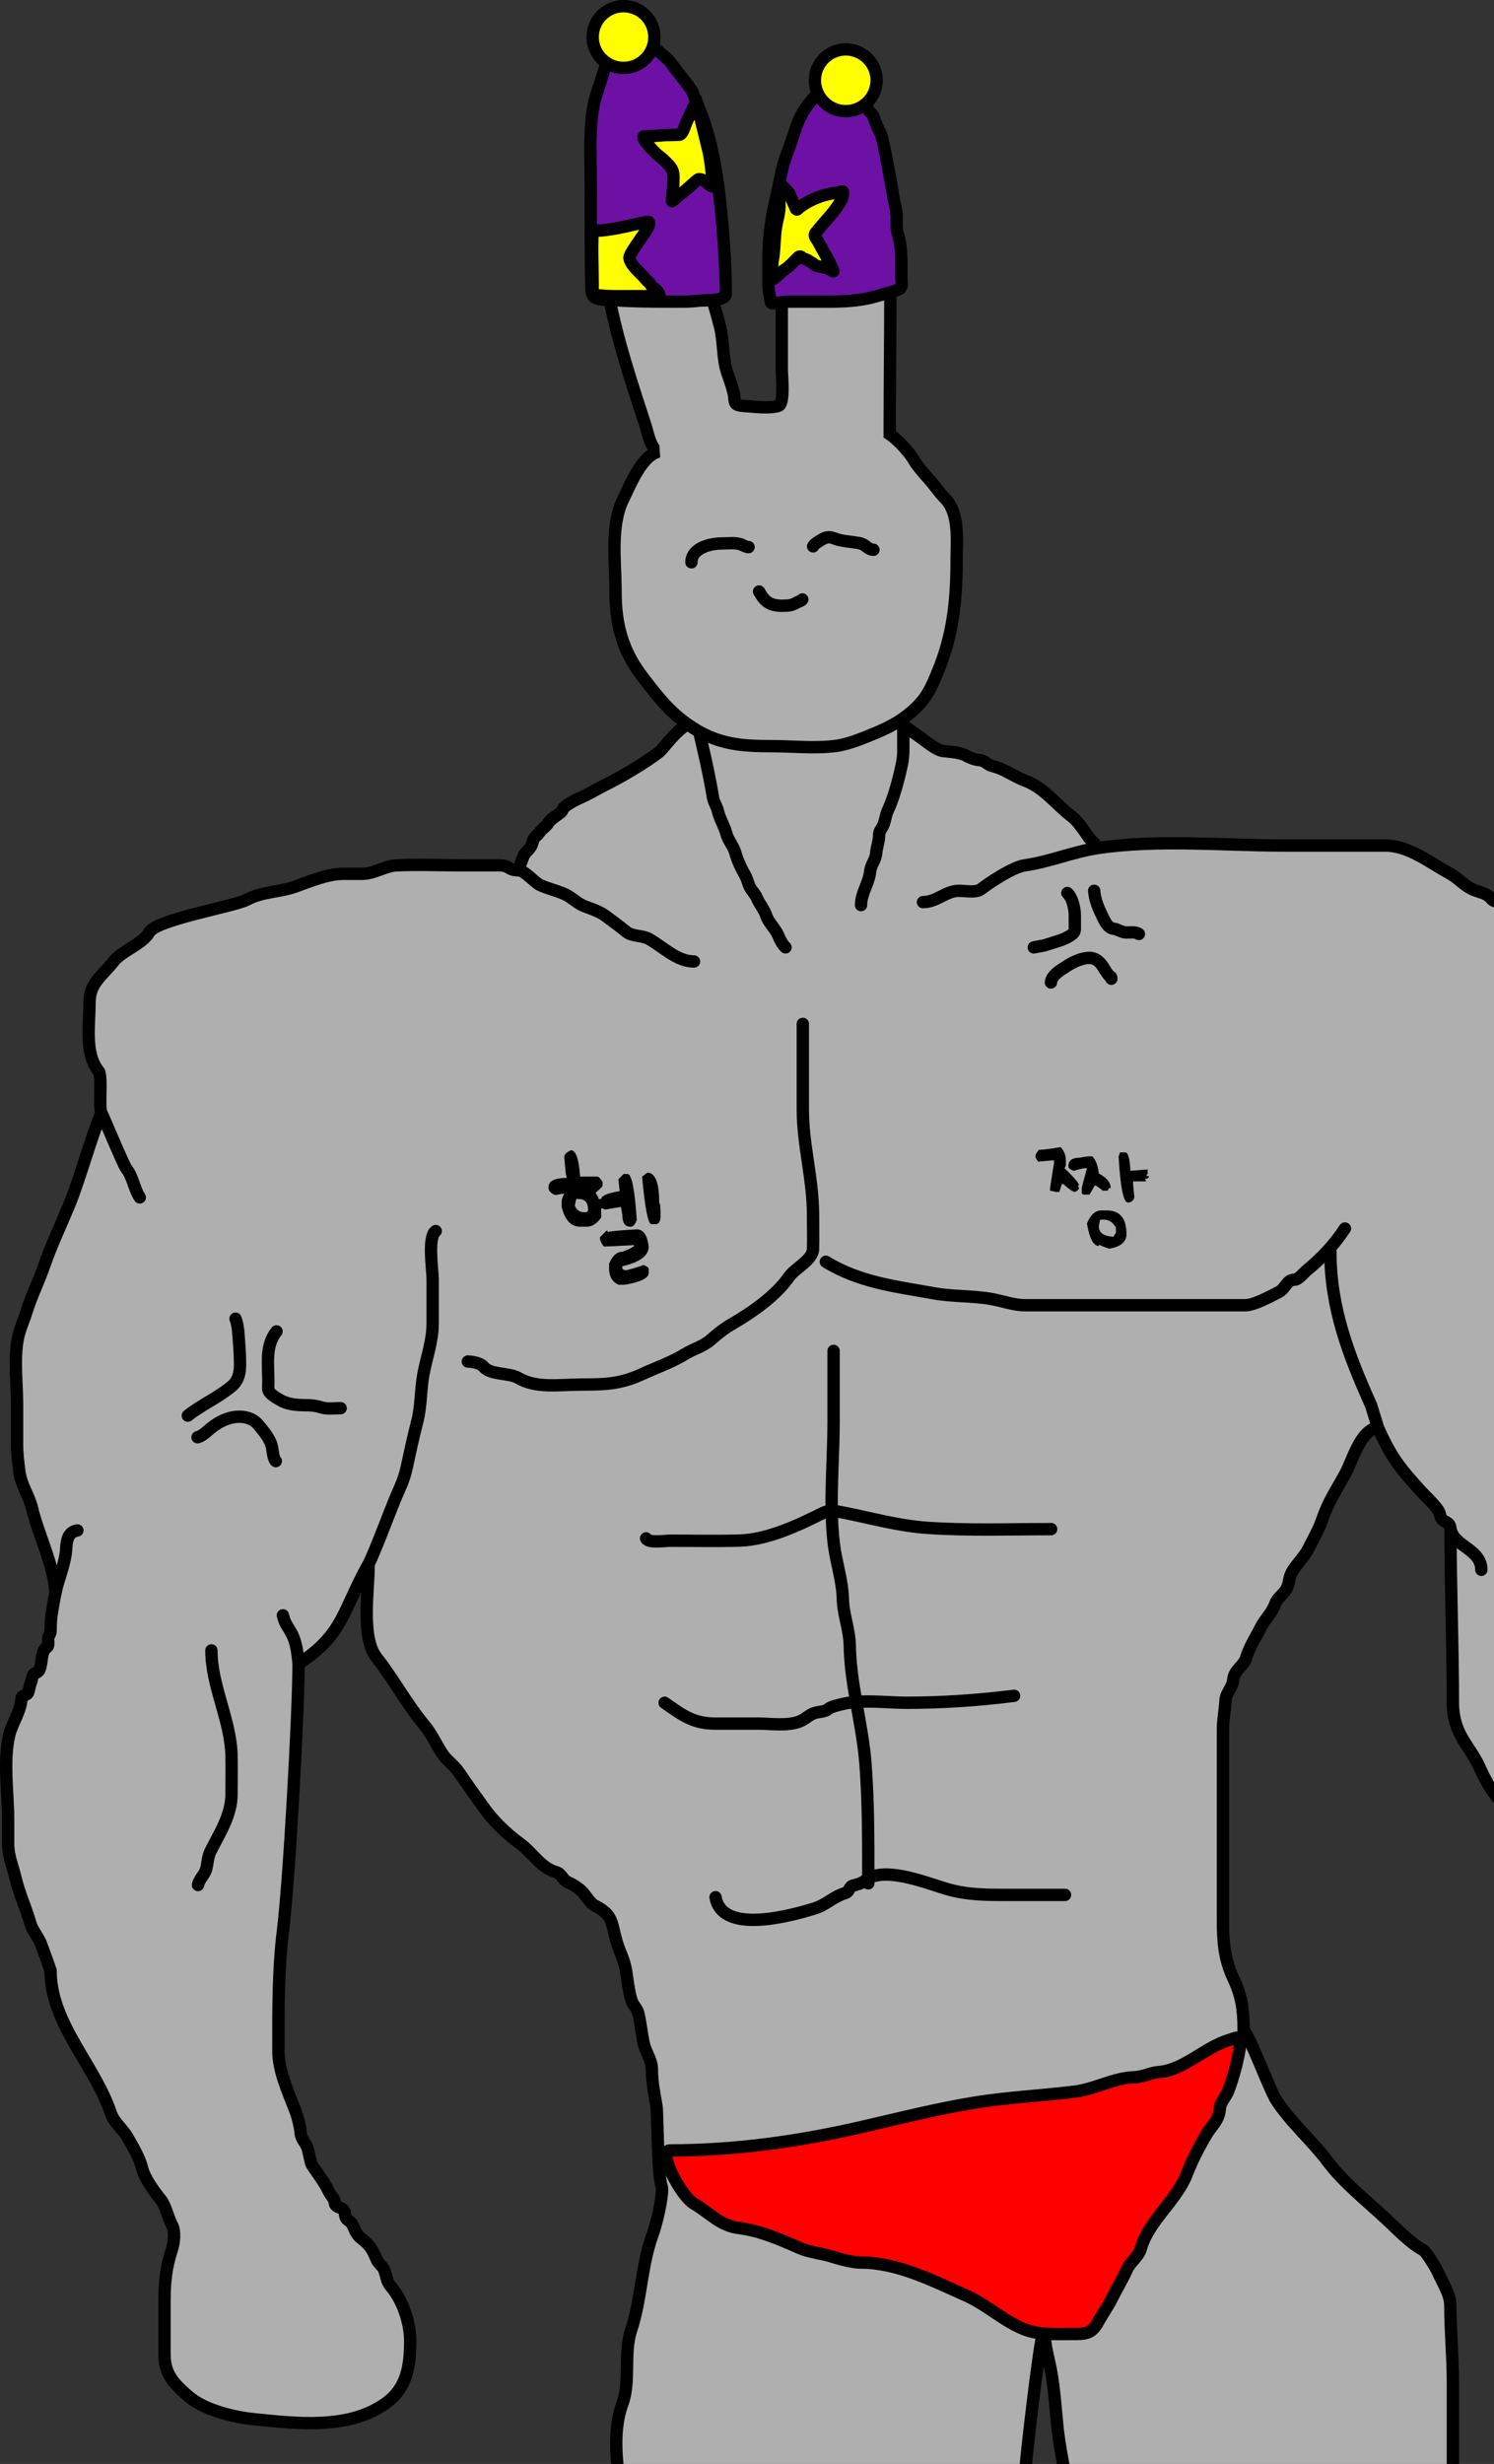 <svg width="242" height="399" viewBox="0 0 242 399" fill="none" xmlns="http://www.w3.org/2000/svg">
<rect x="0" y="0" width="242" height="399" fill="#333333" stroke="none"/>
<path d="M17.981 342.264C15.345 334.356 8.192 327.71 8.192 319.108C7.744 317.764 7.149 316.156 6.664 314.847C6.238 313.696 5.258 312.637 4.936 311.51C4.195 308.917 3.122 306.674 2.483 303.992C2.043 302.144 1.318 300.581 1.318 298.565V294.685C1.318 290.278 0.495 285.173 1.498 280.956C1.969 278.979 3.305 277.337 3.488 275.047C3.536 274.446 4.363 274.623 4.574 274.042C4.762 273.524 4.809 272.926 5.016 272.434C5.211 271.97 5.172 271.181 5.659 270.986C5.915 270.884 6.265 270.669 6.383 270.403C6.797 269.473 6.685 268.015 7.147 267.207C7.499 266.591 7.83 266.959 7.83 266.001C7.83 265.708 7.727 265.169 7.911 264.916C8.332 264.336 8.168 263.647 8.212 262.946C8.309 261.392 8.62 259.801 8.919 258.268L8.956 258.081C8.956 254.03 6.156 248.345 5.217 244.332C4.717 242.194 3.397 240.493 3.127 238.262C2.948 236.787 2.765 235.41 2.765 233.92V227.407C2.765 224.03 2.269 220.307 2.845 216.995C3.132 215.346 3.797 214.032 4.252 212.553C5.053 209.952 6.279 207.517 7.187 204.894C8.312 201.645 9.808 198.503 11.127 195.326C13.033 190.733 14.542 184.7 16.427 180.224C15.957 179.331 16.602 174.218 15.978 173.456C13.665 170.629 14.503 165.937 14.503 162.339C14.503 159.202 16.537 158.053 18.42 155.674C19.798 153.934 23.147 152.857 24.177 150.968C25.297 148.916 37.978 146.763 39.919 145.728C42.556 144.321 45.189 144.518 47.855 143.566C50.252 142.71 53.045 141.505 55.639 141.505H58.59C60.699 141.505 62.295 140.22 64.238 140.131C67.802 139.969 71.403 140.131 74.973 140.131H80.823C82.696 140.131 82.187 140.94 84.044 140.94C84.219 140.06 84.422 139.595 84.737 138.793C85.049 137.999 85.45 137.864 85.906 137.217C86.187 136.817 86.253 136.382 86.422 135.939C86.605 135.459 87.108 135.255 87.373 134.825C87.754 134.208 88.357 133.962 88.746 133.358C89.242 132.585 90.194 132.084 90.879 131.523C91.15 131.302 91.147 130.911 91.45 130.667C92.239 130.032 93.231 129.525 94.154 129.118C95.449 128.546 96.733 127.754 98.026 127.107C100.783 125.729 104.186 123.729 106.687 121.853C107.672 121.115 110 117.247 112.826 116.727C113.377 116.727 113.6 116.817 114.151 116.791C115.516 116.727 116.88 116.581 118.242 116.461C119.277 116.37 120.319 116.326 121.358 116.282L121.571 116.273C122.725 116.224 123.87 116.15 125.026 116.15H136.308C137.176 116.15 138.055 116.189 138.922 116.132C139.371 116.102 139.815 116.024 140.266 116.007C140.592 115.995 140.92 116.002 141.247 116.002C141.653 116.002 142.05 115.987 142.447 116.09C142.855 116.195 143.243 116.354 143.639 116.495C144.17 116.684 144.695 116.817 145.242 116.92C145.356 116.941 145.461 117 145.571 117.036C145.74 117.093 145.915 117.136 146.083 117.196C146.197 117.238 146.243 117.24 146.319 117.341C147.435 118.35 148.742 119.114 149.934 120.041C150.532 120.506 151.938 121.513 152.665 121.604C153.782 121.743 155.505 121.806 156.483 122.365C157.082 122.707 157.96 123.043 158.657 123.085C159.535 123.138 159.991 123.889 160.777 124.063C162.626 124.474 164.254 125.754 166.009 126.4C169.123 127.548 171.071 130.304 173.659 132.27C174.443 132.867 175.195 133.961 175.779 134.771C176.151 135.288 176.615 136.033 177.124 136.415C177.463 136.669 177.505 137.098 177.69 137.355C187.434 135.86 198.219 136.926 208.117 136.926H224.398C228.208 136.926 231.592 139.693 234.802 141.429C236.3 142.239 237.028 143.335 238.542 144.023C239.637 144.521 240.802 144.587 241.543 145.524C242.302 146.482 243.658 145.57 244.316 146.338C245.115 147.271 246.641 147.86 247.598 148.73C248.683 149.716 250.238 151.178 251.591 151.63C252.913 152.07 252.741 171.016 252.741 172.388C253.028 176.124 255.82 180.603 257.759 183.796C258.7 185.346 258.177 189.744 259.619 190.609C260.451 191.108 261.112 195.163 261.27 196.19C261.399 197.028 261.293 197.945 261.293 198.794C261.293 200.419 262.131 200.664 262.131 202.212C262.131 206.232 262.968 210.267 262.968 214.35V241.207C262.968 242.719 264.69 243.227 265.014 244.765C265.555 247.336 264.67 249.862 265.665 252.438C266.29 254.056 266.402 257.191 267.479 258.484C269.074 260.398 270.905 263.69 271.548 266.134C271.883 267.407 273.056 268.432 273.617 269.715C274.225 271.104 275.119 272.233 275.71 273.668C276.785 276.278 277.187 279.183 277.942 281.923C278.606 284.327 278.035 287.607 278.035 290.084C278.035 294.172 277.427 301.224 277.617 302.338C279.213 307.128 278.035 314.21 278.035 319.266C278.035 320.967 278.872 322.509 278.872 324.336C278.872 325.451 279.66 326.07 279.71 327.358C279.767 328.857 282.375 330.966 283.104 332.241C284.431 334.563 287.52 336.846 289.313 338.938C291.152 341.084 290.173 346.142 290.173 348.797C290.173 356.594 284.644 363.837 277.012 365.632C273.135 366.545 268.541 366.376 264.549 366.376C260.453 366.376 255.349 367.24 251.434 366.144C246.761 364.835 245.389 363.596 245.389 358.47C245.389 356.26 245.3 354.029 245.389 351.82C245.438 350.597 246.226 349.303 246.226 347.96C246.226 345.092 248.829 342.569 249.737 339.845C250.456 337.688 249.993 334.929 249.993 332.683V327.451C249.993 324.848 248.828 322.643 248.737 320.104C248.581 315.733 247.79 311.714 246.691 307.594C245.886 304.575 245.728 301.237 245.342 298.153C245.119 296.371 244.824 294.753 244.665 293.039C244.258 292.555 243.76 292.112 243.203 291.689C241.721 290.563 240.339 287.697 239.622 286.108C238.495 283.612 236.66 281.841 235.855 279.225C235.511 278.108 235.343 276.944 235.343 275.761C235.343 266.663 234.948 256.666 234.948 247.509C234.831 246.689 234.551 246.666 233.855 246.253C233.17 245.846 233.378 245.221 232.995 244.625C232.291 243.53 231.019 242.42 230.112 241.416C226.558 237.489 225.354 235.959 223.206 231.185C220.389 231.498 219.075 236.484 217.997 238.487C216.613 241.057 215.146 243.156 214.184 246.044C213.636 247.685 212.671 249.303 211.905 250.857C211.199 252.289 209.552 253.712 209.045 255.066C208.757 255.832 208.794 256.564 208.37 257.321C207.859 258.237 206.907 258.727 206.557 259.74C206.064 261.162 204.888 262.193 204.185 263.599C203.417 265.134 202.325 266.806 201.86 268.436C201.462 269.827 199.915 270.404 199.767 271.97C199.633 273.393 198.588 274.063 198.511 275.365C198.419 276.931 198.093 278.472 198.093 280.016V310.919C198.093 314.362 198.295 317.209 199.767 320.336C201.144 323.263 201.441 325.448 201.441 328.707C202.699 330.3 205.649 338.42 206.743 340.101C209.107 343.732 212.483 346.585 215.067 350.03C217.552 353.343 221.188 356.255 224.229 359.052C226.163 360.831 228.402 363.244 230.553 364.377C231.007 364.615 232.679 367.376 232.925 367.958C233.617 369.592 234.925 371.456 234.925 373.329C234.925 377.558 235.343 381.628 235.343 385.862V405.952C235.343 409.429 234.129 412.157 233.576 415.532C233.269 417.413 233.135 419.359 232.646 421.206C232.116 423.21 231.158 424.629 231.158 426.787C231.158 428.85 229.969 430.544 229.484 432.484C229.088 434.068 227.952 436.033 227.81 437.53C227.679 438.898 227.339 441.1 226.763 442.366C226.37 443.231 226.73 444.152 226.507 445.04C226.276 445.965 225.925 447.326 225.717 448.365V463.689C225.717 470.446 224.239 479.327 226.972 485.476C228.101 488.016 227.81 491.655 227.81 494.452V523.495C227.81 525.294 227.121 525.006 225.531 525.006H211.812C208.259 525.006 201.633 526.324 199.069 523.657C196.821 521.319 198.093 515.11 198.093 512.031C198.093 507.998 197.756 503.779 196.442 500.056C195.448 497.241 196.293 494.006 194.768 491.336C193.605 489.302 193.211 485.776 193.07 483.477C192.803 479.112 190.238 475.148 190.14 470.595C190.103 468.86 190.14 467.121 190.14 465.386C190.14 464.702 190.754 464.517 190.931 463.898C191.593 461.582 191.611 459.051 192.279 456.713C193.079 453.915 193.983 451.133 194.884 448.365C195.57 446.255 195.927 441.724 193.907 438.134C192.635 435.937 190.761 433.454 189.094 431.53C186.879 428.975 185.23 426.126 182.513 423.903C179.4 421.356 177.536 417.851 175.049 414.742C173.142 412.358 173.461 411.169 173.398 408.138C173.295 403.196 171.862 398.284 171.329 393.396C170.983 390.225 170.812 386.899 170.213 383.769C169.811 381.67 169.213 379.84 169.213 377.677C169 374.247 166.646 393.775 166.074 400.069C165.727 403.884 164.692 407.222 164.609 411.068C164.51 415.623 162.965 419.849 162.539 424.322C161.66 433.555 157.947 442.117 155.633 451.039C155.008 453.452 152.963 455.087 152.145 457.294C151.624 458.701 151.427 459.723 150.243 461.387C148.927 463.723 143.839 473.836 142.844 479.803C142.625 481.118 141.325 481.89 141.147 483.407C140.964 484.966 139.627 485.414 139.17 486.686C138.455 488.679 137.753 490.68 137.403 492.778C136.785 496.487 135.729 500.04 135.729 503.66V523.611C135.729 524.757 136.101 526.646 135.636 527.75C135.15 528.905 134.337 529.61 133.125 529.61H109.546C106.124 529.61 111.453 520.297 111.453 519.402V495.429C111.453 493.401 110.616 491.778 110.616 489.871C110.616 488.178 109.838 486.696 109.779 485.151C109.724 483.726 110.469 480.022 109.57 478.943C108.604 477.783 108.245 476.086 107.779 474.687C107.086 472.607 106.012 471.406 106.012 469.107C106.012 466.735 105.548 463.818 106.105 461.48C106.432 460.105 107.405 458.856 107.779 457.387C108.19 455.776 109.36 452.588 109.36 450.923V440.878C109.36 439.626 108.523 439.675 108.523 438.46C108.523 437.596 108.254 436.475 107.779 435.762C107.4 435.193 107.686 433.799 107.686 433.111C107.686 431.435 107.299 429.661 106.803 428.066C104.531 420.763 102.846 413.415 101.175 405.976C100.057 400.993 98.969 394.233 100.803 389.303C102.18 385.605 100.97 381.107 102.245 377.282C103.892 372.342 103.88 366.881 105.687 361.912C106.633 359.309 107.5 354.747 107.175 354.052C106.5 352.247 106.523 342.099 106.338 341.031C105.984 338.989 105.594 337.176 105.594 335.078C105.594 333.562 104.54 332.276 104.245 330.8C103.932 329.234 103.762 327.604 103.408 326.056C103.224 325.256 102.531 324.718 102.292 323.94C101.841 322.476 101.661 320.738 101.431 319.243C101.132 317.298 100.342 316.097 99.827 314.244C99.002 311.273 99.296 310.06 96.362 308.593C95.471 308.148 94.875 306.776 94.06 306.105C93.356 305.525 92.818 305.151 91.991 304.803C91.116 304.435 91.02 303.436 90.107 303.176C87.552 302.446 86.348 300.095 84.271 298.571C81.958 296.875 79.961 294.959 78.295 292.619C76.951 290.731 75.593 288.87 74.295 286.945C73.525 285.803 72.365 285.116 71.598 283.922C70.63 282.416 69.889 280.746 68.738 279.365C65.873 275.927 63.785 271.964 60.995 268.413C58.436 265.156 59.723 257.526 59.723 253.224C55.347 261.101 55.739 264.53 48.361 269.449C48.361 277.354 46.817 304.805 45.841 312.615C45.041 319.017 45.097 325.483 45.097 332.133C45.097 335.355 46.656 338.717 47.811 341.721C48.236 342.828 48.611 344.338 48.715 345.521C48.795 346.422 49.641 347.119 49.881 348.053C50.078 348.818 50.325 350.27 50.525 350.586C50.927 351.224 52.641 353.517 53.138 354.646C53.356 355.143 53.761 355.679 54.062 356.094C54.33 356.462 54.077 356.904 54.525 357.239C54.867 357.496 55.281 357.495 55.59 357.822C55.963 358.217 55.826 358.612 55.992 359.069C56.161 359.535 56.795 359.696 57.037 360.154C57.523 361.072 57.61 361.757 58.485 362.446C59.956 363.605 60.255 364.138 61.017 365.903C61.317 366.598 61.988 366.899 62.264 367.652C62.583 368.524 62.64 369.479 63.269 370.205C65.227 372.464 66.445 376.143 66.445 379.089C66.445 383.111 65.909 386.676 62.585 389.099C56.556 393.496 48.099 392.46 41.117 391.753C37.841 391.421 33.109 390.292 30.504 388.034C28.06 385.916 26.645 384.415 26.645 381.2V372.858C26.645 369.713 26.865 367.211 27.871 364.194C28.199 363.211 28.409 361.291 27.871 360.335C27.224 359.185 26.825 357.147 26.062 356.214C24.991 354.906 23.406 352.735 23.006 351.068C22.615 349.439 21.47 347.542 20.634 346.063C19.907 344.775 18.456 343.687 17.981 342.264Z" fill="#AFAFAF"/>
<path d="M112.826 116.727C113.818 120.832 114.806 125.019 115.501 129.186C115.631 129.967 116.114 130.576 116.289 131.346C116.579 132.621 117.316 133.709 117.648 134.961C117.955 136.122 118.807 137.005 119.115 138.113C119.454 139.334 120.049 140.616 120.692 141.728C121.069 142.381 121.168 143.096 121.507 143.725C121.823 144.313 122.324 144.758 122.594 145.397C123.038 146.448 123.766 147.197 124.116 148.278C124.469 149.37 125.624 150.411 126.073 151.512C126.369 152.239 126.712 152.885 127.241 153.414M112.826 116.727C110 117.247 107.672 121.115 106.687 121.853C104.186 123.729 100.783 125.729 98.026 127.107C96.733 127.754 95.449 128.546 94.154 129.118C93.231 129.525 92.239 130.032 91.45 130.667C91.147 130.911 91.15 131.302 90.879 131.523C90.194 132.084 89.242 132.585 88.746 133.358C88.357 133.962 87.754 134.208 87.373 134.825C87.108 135.255 86.605 135.459 86.422 135.939C86.253 136.382 86.187 136.817 85.906 137.217C85.45 137.864 85.049 137.999 84.737 138.793C84.422 139.595 84.219 140.06 84.044 140.94M112.826 116.727C113.377 116.727 113.6 116.817 114.151 116.791C115.516 116.727 116.88 116.581 118.242 116.461C119.277 116.37 120.319 116.326 121.358 116.282L121.571 116.273C122.725 116.224 123.87 116.15 125.026 116.15H136.308C137.176 116.15 138.055 116.189 138.922 116.132C139.371 116.102 139.815 116.024 140.266 116.007C140.592 115.995 140.92 116.002 141.247 116.002C141.653 116.002 142.05 115.987 142.447 116.09C142.855 116.195 143.243 116.354 143.639 116.495C144.17 116.684 144.695 116.817 145.242 116.92C145.356 116.941 145.461 117 145.571 117.036C145.74 117.093 145.915 117.136 146.083 117.196C146.197 117.238 146.243 117.24 146.319 117.341M139.471 146.565C139.471 144.642 140.742 143.053 140.938 141.184C141.064 139.988 141.826 139.324 141.93 138.127C142.017 137.131 142.406 136.181 142.406 135.192C142.406 134.563 142.781 134.252 143.031 133.738C143.399 132.98 143.43 132.058 143.792 131.292C144.528 129.73 145.14 127.705 145.558 126.033C145.899 124.67 146.319 123.067 146.319 121.672V117.341M146.319 117.341C147.435 118.35 148.742 119.114 149.934 120.041C150.532 120.506 151.938 121.513 152.665 121.604C153.782 121.743 155.505 121.806 156.483 122.365C157.082 122.707 157.96 123.043 158.657 123.085C159.535 123.138 159.991 123.889 160.777 124.063C162.626 124.474 164.254 125.754 166.009 126.4C169.123 127.548 171.071 130.304 173.659 132.27C174.443 132.867 175.195 133.961 175.779 134.771C176.151 135.288 176.615 136.033 177.124 136.415C177.463 136.669 177.505 137.098 177.69 137.355M177.69 137.355C173.757 137.96 170.052 139.551 165.991 140.131C164.082 140.404 160.342 142.872 158.894 143.998C158.09 144.624 156.169 144.225 155.205 144.252C153.183 144.31 151.717 146.084 149.507 146.084M177.69 137.355C187.434 135.86 198.219 136.926 208.117 136.926H224.398C228.208 136.926 231.592 139.693 234.802 141.429C236.3 142.239 237.028 143.335 238.542 144.023C239.637 144.521 240.802 144.587 241.543 145.524C242.302 146.482 243.658 145.57 244.316 146.338C245.115 147.271 246.641 147.86 247.598 148.73C248.683 149.716 250.238 151.178 251.591 151.63C252.913 152.07 252.741 171.016 252.741 172.388M84.044 140.94C84.919 140.94 86.671 142.946 87.463 143.311C88.721 143.892 90.084 144.191 91.355 144.736C92.613 145.275 93.394 146.254 94.738 146.771C95.965 147.243 97.095 147.572 98.198 148.399C99.261 149.196 100.46 150.064 101.454 150.892C102.391 151.672 104.031 151.447 105.092 152.037C107.427 153.334 109.642 155.7 112.418 155.7M84.044 140.94C82.187 140.94 82.696 140.131 80.823 140.131H74.973C71.403 140.131 67.802 139.969 64.238 140.131C62.295 140.22 60.699 141.505 58.59 141.505H55.639C53.045 141.505 50.252 142.71 47.855 143.566C45.189 144.518 42.556 144.321 39.919 145.728C37.978 146.763 25.297 148.916 24.177 150.968C23.147 152.857 19.798 153.934 18.42 155.674C16.537 158.053 14.503 159.202 14.503 162.339C14.503 165.937 13.665 170.629 15.978 173.456C16.602 174.218 15.957 179.331 16.427 180.224M252.741 172.388C252.741 178.434 252.921 173.132 252.075 179.052M252.741 172.388C253.028 176.124 255.82 180.603 257.759 183.796C258.7 185.346 258.177 189.744 259.619 190.609C260.451 191.108 261.112 195.163 261.27 196.19C261.399 197.028 261.293 197.945 261.293 198.794C261.293 200.419 262.131 200.664 262.131 202.212C262.131 206.232 262.968 210.267 262.968 214.35V241.207C262.968 242.719 264.69 243.227 265.014 244.765C265.555 247.336 264.67 249.862 265.665 252.438C266.29 254.056 266.402 257.191 267.479 258.484C269.074 260.398 270.905 263.69 271.548 266.134C271.883 267.407 273.056 268.432 273.617 269.715C274.225 271.104 275.119 272.233 275.71 273.668C276.785 276.278 277.187 279.183 277.942 281.923C278.606 284.327 278.035 287.607 278.035 290.084C278.035 294.172 277.427 301.224 277.617 302.338C279.213 307.128 278.035 314.21 278.035 319.266C278.035 320.967 278.872 322.509 278.872 324.336C278.872 325.451 279.66 326.07 279.71 327.358C279.767 328.857 282.375 330.966 283.104 332.241C284.431 334.563 287.52 336.846 289.313 338.938C291.152 341.084 290.173 346.142 290.173 348.797C290.173 356.594 284.644 363.837 277.012 365.632C273.135 366.545 268.541 366.376 264.549 366.376C260.453 366.376 255.349 367.24 251.434 366.144C246.761 364.835 245.389 363.596 245.389 358.47C245.389 356.26 245.3 354.029 245.389 351.82C245.438 350.597 246.226 349.303 246.226 347.96C246.226 345.092 248.829 342.569 249.737 339.845C250.456 337.688 249.993 334.929 249.993 332.683V327.451C249.993 324.848 248.828 322.643 248.737 320.104C248.581 315.733 247.79 311.714 246.691 307.594C245.886 304.575 245.728 301.237 245.342 298.153C245.119 296.371 244.824 294.753 244.665 293.039C244.258 292.555 243.76 292.112 243.203 291.689C241.721 290.563 240.339 287.697 239.622 286.108C238.495 283.612 236.66 281.841 235.855 279.225C235.511 278.108 235.343 276.944 235.343 275.761C235.343 266.663 234.948 256.666 234.948 247.509M16.427 180.224C16.825 180.98 19.994 188.647 20.456 189.224C21.556 190.599 21.691 192.476 22.643 193.904M16.427 180.224C14.542 184.7 13.033 190.733 11.127 195.326C9.808 198.503 8.312 201.645 7.187 204.894C6.279 207.517 5.053 209.952 4.252 212.553C3.797 214.032 3.132 215.346 2.845 216.995C2.269 220.307 2.765 224.03 2.765 227.407V233.92C2.765 235.41 2.948 236.787 3.127 238.262C3.397 240.493 4.717 242.194 5.217 244.332C6.156 248.345 8.956 254.03 8.956 258.081M70.575 199.351C69.229 200.36 70.081 205.565 70.081 207.14V214.27C70.081 217.186 69.144 219.602 68.6 222.443C68.106 225.02 68.248 227.664 67.585 230.204C66.936 232.695 66.438 235.063 65.885 237.609C65.432 239.693 64.812 240.827 63.993 242.765C63.331 244.33 60.561 251.715 59.723 253.224M59.723 253.224C55.347 261.101 55.739 264.53 48.361 269.449M59.723 253.224C59.723 257.526 58.436 265.156 60.995 268.413C63.785 271.964 65.873 275.927 68.738 279.365C69.889 280.746 70.63 282.416 71.598 283.922C72.365 285.116 73.525 285.803 74.295 286.945C75.593 288.87 76.951 290.731 78.295 292.619C79.961 294.959 81.958 296.875 84.271 298.571C86.348 300.095 87.552 302.446 90.107 303.176C91.02 303.436 91.116 304.435 91.991 304.803C92.818 305.151 93.356 305.525 94.06 306.105C94.875 306.776 95.471 308.148 96.362 308.593C99.296 310.06 99.002 311.273 99.827 314.244C100.342 316.097 101.132 317.298 101.431 319.243C101.661 320.738 101.841 322.476 102.292 323.94C102.531 324.718 103.224 325.256 103.408 326.056C103.762 327.604 103.932 329.234 104.245 330.8C104.54 332.276 105.594 333.562 105.594 335.078C105.594 337.176 105.984 338.989 106.338 341.031C106.523 342.099 106.5 352.247 107.175 354.052C107.5 354.747 106.633 359.309 105.687 361.912C103.88 366.881 103.892 372.342 102.245 377.282C100.97 381.107 102.18 385.605 100.803 389.303C98.969 394.233 100.057 400.993 101.175 405.976C102.846 413.415 104.531 420.763 106.803 428.066C107.299 429.661 107.686 431.435 107.686 433.111C107.686 433.799 107.4 435.193 107.779 435.762C108.254 436.475 108.523 437.596 108.523 438.46C108.523 439.675 109.36 439.626 109.36 440.878V450.923C109.36 452.588 108.19 455.776 107.779 457.387C107.405 458.856 106.432 460.105 106.105 461.48C105.548 463.818 106.012 466.735 106.012 469.107C106.012 471.406 107.086 472.607 107.779 474.687C108.245 476.086 108.604 477.783 109.57 478.943C110.469 480.022 109.724 483.726 109.779 485.151C109.838 486.696 110.616 488.178 110.616 489.871C110.616 491.778 111.453 493.401 111.453 495.429V519.402C111.453 520.297 106.124 529.61 109.546 529.61H133.125C134.337 529.61 135.15 528.905 135.636 527.75C136.101 526.646 135.729 524.757 135.729 523.611V503.66C135.729 500.04 136.785 496.487 137.403 492.778C137.753 490.68 138.455 488.679 139.17 486.686C139.627 485.414 140.964 484.966 141.147 483.407C141.325 481.89 142.625 481.118 142.844 479.803C143.839 473.836 148.927 463.723 150.243 461.387C151.427 459.723 151.624 458.701 152.145 457.294C152.963 455.087 155.008 453.452 155.633 451.039C157.947 442.117 161.66 433.555 162.539 424.322C162.965 419.849 164.51 415.623 164.609 411.068C164.692 407.222 165.727 403.884 166.074 400.069C166.646 393.775 169 374.247 169.213 377.677C169.213 379.84 169.811 381.67 170.213 383.769C170.812 386.899 170.983 390.225 171.329 393.396C171.862 398.284 173.295 403.196 173.398 408.138C173.461 411.169 173.142 412.358 175.049 414.742C177.536 417.851 179.4 421.356 182.513 423.903C185.23 426.126 186.879 428.975 189.094 431.53C190.761 433.454 192.635 435.937 193.907 438.134M48.361 269.449C47.927 263.724 46.427 264.224 45.821 261.579M48.361 269.449C48.361 277.354 46.817 304.805 45.841 312.615C45.041 319.017 45.097 325.483 45.097 332.133C45.097 335.355 46.656 338.717 47.811 341.721C48.236 342.828 48.611 344.338 48.715 345.521C48.795 346.422 49.641 347.119 49.881 348.053C50.078 348.818 50.325 350.27 50.525 350.586C50.927 351.224 52.641 353.517 53.138 354.646C53.356 355.143 53.761 355.679 54.062 356.094C54.33 356.462 54.077 356.904 54.525 357.239C54.867 357.496 55.281 357.495 55.59 357.822C55.963 358.217 55.826 358.612 55.992 359.069C56.161 359.535 56.795 359.696 57.037 360.154C57.523 361.072 57.61 361.757 58.485 362.446C59.956 363.605 60.255 364.138 61.017 365.903C61.317 366.598 61.988 366.899 62.264 367.652C62.583 368.524 62.64 369.479 63.269 370.205C65.227 372.464 66.445 376.143 66.445 379.089C66.445 383.111 65.909 386.676 62.585 389.099C56.556 393.496 48.099 392.46 41.117 391.753C37.841 391.421 33.109 390.292 30.504 388.034C28.06 385.916 26.645 384.415 26.645 381.2V372.858C26.645 369.713 26.865 367.211 27.871 364.194C28.199 363.211 28.409 361.291 27.871 360.335C27.224 359.185 26.825 357.147 26.062 356.214C24.991 354.906 23.406 352.735 23.006 351.068C22.615 349.439 21.47 347.542 20.634 346.063C19.907 344.775 18.456 343.687 17.981 342.264C15.345 334.356 8.192 327.71 8.192 319.108C7.744 317.764 7.149 316.156 6.664 314.847C6.238 313.696 5.258 312.637 4.936 311.51C4.195 308.917 3.122 306.674 2.483 303.992C2.043 302.144 1.318 300.581 1.318 298.565V294.685C1.318 290.278 0.495 285.173 1.498 280.956C1.969 278.979 3.305 277.337 3.488 275.047C3.536 274.446 4.363 274.623 4.574 274.042C4.762 273.524 4.809 272.926 5.016 272.434C5.211 271.97 5.172 271.181 5.659 270.986C5.915 270.884 6.265 270.669 6.383 270.403C6.797 269.473 6.685 268.015 7.147 267.207C7.499 266.591 7.83 266.959 7.83 266.001C7.83 265.708 7.727 265.169 7.911 264.916C8.332 264.336 8.168 263.647 8.212 262.946C8.309 261.392 8.62 259.801 8.919 258.268L8.956 258.081M8.956 258.081C9.45 255.551 10.578 253.336 10.725 250.725C10.799 249.406 11.04 248.066 12.534 247.83M215.5 202.747C215.5 211.779 218.433 219.433 222.089 227.558L223.206 231.185M223.206 231.185C225.354 235.959 226.558 237.489 230.112 241.416C231.019 242.42 232.291 243.53 232.995 244.625C233.378 245.221 233.17 245.846 233.855 246.253C234.551 246.666 234.831 246.689 234.948 247.509M223.206 231.185C220.389 231.498 219.075 236.484 217.997 238.487C216.613 241.057 215.146 243.156 214.184 246.044C213.636 247.685 212.671 249.303 211.905 250.857C211.199 252.289 209.552 253.712 209.045 255.066C208.757 255.832 208.794 256.564 208.37 257.321C207.859 258.237 206.907 258.727 206.557 259.74C206.064 261.162 204.888 262.193 204.185 263.599C203.417 265.134 202.325 266.806 201.86 268.436C201.462 269.827 199.915 270.404 199.767 271.97C199.633 273.393 198.588 274.063 198.511 275.365C198.419 276.931 198.093 278.472 198.093 280.016V310.919C198.093 314.362 198.295 317.209 199.767 320.336C201.144 323.263 201.441 325.448 201.441 328.707C202.699 330.3 205.649 338.42 206.743 340.101C209.107 343.732 212.483 346.585 215.067 350.03C217.552 353.343 221.188 356.255 224.229 359.052C226.163 360.831 228.402 363.244 230.553 364.377C231.007 364.615 232.679 367.376 232.925 367.958C233.617 369.592 234.925 371.456 234.925 373.329C234.925 377.558 235.343 381.628 235.343 385.862V405.952C235.343 409.429 234.129 412.157 233.576 415.532C233.269 417.413 233.135 419.359 232.646 421.206C232.116 423.21 231.158 424.629 231.158 426.787C231.158 428.85 229.969 430.544 229.484 432.484C229.088 434.068 227.952 436.033 227.81 437.53C227.679 438.898 227.339 441.1 226.763 442.366C226.37 443.231 226.73 444.152 226.507 445.04C226.276 445.965 225.925 447.326 225.717 448.365M234.948 247.509C235.366 250.437 239.947 250.782 239.947 254.205M225.717 448.365V463.689C225.717 470.446 224.239 479.327 226.972 485.476C228.101 488.016 227.81 491.655 227.81 494.452V523.495C227.81 525.294 227.121 525.006 225.531 525.006H211.812C208.259 525.006 201.633 526.324 199.069 523.657C196.821 521.319 198.093 515.11 198.093 512.031C198.093 507.998 197.756 503.779 196.442 500.056C195.448 497.241 196.293 494.006 194.768 491.336C193.605 489.302 193.211 485.776 193.07 483.477C192.803 479.112 190.238 475.148 190.14 470.595C190.103 468.86 190.14 467.121 190.14 465.386C190.14 464.702 190.754 464.517 190.931 463.898C191.593 461.582 191.611 459.051 192.279 456.713C193.079 453.915 193.983 451.133 194.884 448.365C195.57 446.255 195.927 441.724 193.907 438.134M225.717 448.365V447.993M193.907 438.134C196.362 442.374 199.038 445.807 200.604 450.504" stroke="black" stroke-width="2" stroke-linecap="round"/>
<path d="M139.356 344.482C129.195 346.814 118.882 348.229 108.513 348.229C106.487 348.229 110.188 355.554 112.424 356.863C114.979 358.359 116.604 360.407 119.651 360.792C123.187 361.239 126.319 362.635 129.562 364.054C131.106 364.729 133.154 364.904 134.789 365.435C135.958 365.815 138.137 366.387 139.332 366.387C145.425 366.387 150.986 369.294 156.471 371.721C159.81 373.198 162.571 375.87 165.911 377.197C168.338 378.161 171.091 377.959 173.657 377.959C175.697 377.959 176.816 378.01 177.871 376.03C178.533 374.785 179.393 373.642 180.013 372.387C180.851 370.693 181.79 369.185 182.555 367.483C183.097 366.278 184.438 365.431 184.792 364.149C186.04 359.628 190.558 356.414 192.255 352.03C193.084 349.886 194.143 347.821 195.315 345.816C196.293 344.141 197.458 343.423 197.599 341.435C197.673 340.376 198.6 339.551 198.964 338.577C199.85 336.21 200.546 333.61 200.895 331.101C201.14 329.339 199.934 330.11 199.058 330.363C195.286 331.453 191.736 335.232 187.758 335.53C186.341 335.636 185.179 336.34 183.615 336.387C180.513 336.479 177.301 338.301 174.174 338.697C168.759 339.381 163.33 339.607 157.93 340.482C151.638 341.503 145.561 343.058 139.356 344.482Z" fill="#FF0000" stroke="black" stroke-width="2" stroke-linecap="round"/>
<path d="M130.04 165.804V179.657C130.04 185.432 131.697 190.921 131.697 196.778C131.697 198.601 131.752 200.432 131.697 202.255C131.641 204.075 128.775 205.347 127.785 206.788C125.656 209.884 121.697 212.606 118.419 214.497C117.246 215.174 116.124 216.091 115.105 216.983C113.852 218.079 112.371 218.409 110.986 219.261C108.768 220.625 106.314 221.463 103.944 222.551C100.467 224.149 97.91 224.208 94.164 224.208C90.801 224.208 86.87 224.89 83.97 223.15C82.498 222.267 79.42 222.697 78.309 221.309C77.857 220.744 76.525 220.48 75.778 220.48M133.768 204.326C139.249 207.686 145.107 208.317 151.303 209.435C154.323 209.979 157.449 209.813 160.461 210.332C162.522 210.687 164.084 211.368 166.214 211.368H201.699C203.175 211.368 205.74 209.934 207.106 209.25C208.281 208.663 208.362 207.225 209.753 207.225C210.316 207.225 211.236 206.066 211.732 205.661C214.116 203.71 216.096 201.577 217.853 198.941M34.243 267.259C34.243 273.043 37.346 278.446 37.499 284.265C37.554 286.365 37.499 288.475 37.499 290.576C37.499 293.94 35.572 296.844 34.102 299.783C33.65 300.687 33.66 301.577 33.439 302.516C33.159 303.706 32.374 304.041 32.072 305.25M104.658 249.121C104.961 249.928 107.867 249.496 108.469 249.496C112.236 249.496 116.013 249.581 119.778 249.475C124.345 249.346 129.289 247.011 133.316 244.997C133.813 244.748 134.264 244.662 134.722 244.664M134.722 244.664C135.172 244.666 135.629 244.752 136.148 244.851C140.877 245.757 145.397 247.085 150.227 247.413C156.881 247.865 163.596 247.621 170.263 247.621M134.722 244.664C134.754 246.485 134.853 248.284 135.065 250.037C135.419 252.952 136.443 255.892 136.523 258.868C136.596 261.576 137.599 263.817 137.648 266.532C137.702 269.567 138.168 272.586 138.695 275.602M134.722 244.664C134.639 239.862 135.024 234.907 135.024 230.231V218.755M107.657 275.737C110.651 277.83 112.315 279.111 115.905 279.111H122.736C124.89 279.111 127.688 279.571 129.692 278.695C130.634 278.283 131.178 277.543 132.233 277.32C132.923 277.174 133.672 277.185 134.232 276.695C134.605 276.369 136.025 276.046 136.584 275.919L136.648 275.904C137.307 275.753 137.993 275.658 138.695 275.602M138.695 275.602C141.373 275.388 144.294 275.737 146.853 275.737C152.695 275.737 158.484 275.335 164.264 274.613M138.695 275.602C139.277 278.934 139.933 282.264 140.189 285.609C140.651 291.668 140.649 297.705 140.647 303.774L140.647 304.177M115.905 307.228C116.964 313.373 128.222 310.173 131.775 309.102C133.926 308.453 134.798 307.221 136.898 306.561C137.671 306.318 137.493 305.492 138.21 305.332C138.737 305.215 139.649 304.938 140.064 304.583C140.244 304.428 140.439 304.294 140.647 304.177M140.647 304.177C143.884 302.37 150.286 304.994 153.372 305.895C156.789 306.891 160.008 306.853 163.515 306.853H172.512M140.647 304.177L140.647 304.978M172.892 144.608C173.712 145.373 174.084 147.065 174.1 148.176C174.108 148.755 174.1 149.334 174.1 149.913C174.1 150.692 174.177 150.891 173.556 151.369C172.476 152.199 170.724 152.571 169.445 153.005C168.837 153.212 168.095 153.262 167.459 153.421M170.236 159.096C170.311 157.863 172.024 156.954 172.919 156.373C173.896 155.737 175.297 155.112 176.487 155.112C177.419 155.112 178.117 155.719 178.634 156.493C178.956 156.977 179.22 157.487 179.6 157.935C179.853 158.235 180.015 158.036 180.015 158.492M177.239 144.246C177.346 145.801 177.971 147.163 178.634 148.525L178.656 148.571C178.993 149.265 179.489 150.284 180.384 150.396C181.129 150.489 181.694 151.007 182.49 151.007C183.181 151.007 183.918 150.872 184.483 151.248M38.154 213.547C38.631 214.778 38.627 216.314 38.737 217.618C38.833 218.742 38.878 219.863 38.878 220.992C38.878 222.353 38.613 223.574 37.523 224.493C35.346 226.329 32.639 227.472 30.427 229.242M31.996 232.743C32.664 232.589 33.393 231.917 33.901 231.482C34.851 230.67 35.855 230.047 37.06 229.678C38.685 229.18 40.685 229.338 41.816 230.691C42.711 231.761 43.858 233.08 44.083 234.487C44.177 235.074 44.292 236.226 44.673 236.607M44.794 215.599C42.934 217.9 43.466 220.959 43.466 223.715C43.466 224.141 43.425 224.592 43.466 225.016C43.531 225.695 44.907 226.45 45.493 226.772L45.545 226.8C46.769 227.473 48.25 227.552 49.623 227.552C50.395 227.552 51.244 227.648 51.971 227.887C52.956 228.211 54.152 228.035 55.177 228.035" stroke="black" stroke-width="2" stroke-linecap="round"/>
<path d="M104.583 68.967C104.825 69.706 105.442 72.978 106.701 73.118C103.894 73.822 102.083 78.563 100.97 80.797C98.833 85.085 99.707 91.039 99.707 95.725C99.707 101.059 100.75 105.246 104.078 109.602C106.711 113.047 108.756 115.696 112.489 118.021C116.569 120.561 120.256 120.827 124.922 120.827C128.318 120.827 132.031 121.241 135.412 120.788C137.576 120.499 139.928 119.477 141.939 118.645C144.403 117.625 146.457 116.459 148.389 114.591C150.211 112.828 150.878 111.231 151.861 108.882L151.861 108.881L151.885 108.822C154.389 102.832 154.955 97.095 154.955 90.639C154.955 87.481 155.469 83.106 153.032 80.661C152.104 79.73 151.365 78.57 150.487 77.601C149.788 76.83 148.526 75.402 148.039 74.522C147.341 73.261 145.379 71.157 144.115 70.312C144.115 59.209 144.355 47.031 144.115 35.933C144.01 31.099 141.785 26.753 141.046 22.057L141.039 22.016C140.839 20.741 140.445 18.238 138.87 18.062C137.349 17.892 135.899 18.238 134.402 18.393C133.063 18.532 132.267 22.06 131.877 22.973C128.586 30.677 126.632 39.559 126.632 47.958V59.905C126.632 60.642 127.125 65.435 126.088 65.732C124.492 66.189 122.027 65.841 120.396 65.732C119.163 65.65 119.001 65.411 118.939 64.348C118.881 63.355 118.165 61.435 117.812 60.411C116.986 58.016 117.25 55.319 116.627 52.889C115.859 49.892 114.9 46.929 114.121 43.924C113.137 40.126 112.883 36.139 111.946 32.308C110.901 28.044 110.019 23.757 108.837 19.524C108.321 17.673 107.551 13.132 105.574 12.235C102.048 10.634 98.559 17.66 97.764 19.913C96.418 23.733 97.26 28.802 97.26 32.796C97.26 38.196 97.687 43.186 98.736 48.484C100.106 55.401 102.385 62.268 104.583 68.967Z" fill="#AFAFAF" stroke="black" stroke-width="2" stroke-linecap="round"/>
<path d="M98.552 9.738C98.764 9.336 99 8.5 99.87 7.98C100.74 7.46 101.363 7.76 102.092 7.76H104.13C104.771 7.76 106.104 7.733 106.571 8.2C107.239 8.868 108.138 9.462 108.707 10.238C109.797 11.725 111.025 13.133 112.057 14.681C112.272 15.003 112.417 15.517 112.527 15.889C112.633 16.243 112.885 16.531 113.003 16.878C113.324 17.822 113.72 18.739 114.041 19.685C115.934 25.26 116.541 31.179 117.062 37.011C117.376 40.532 117.556 44.088 117.556 47.623C117.556 48.805 114.025 48.59 113.266 48.685C111.509 48.905 109.744 48.844 107.975 48.844C105.121 48.844 102.308 48.792 99.461 48.624C98.774 48.584 96.457 48.619 96.111 47.965C95.967 47.694 95.816 47.458 95.806 47.086C95.646 41.319 95.696 35.536 95.696 29.761C95.696 25.893 95.44 21.942 95.971 18.111C96.274 15.922 97.074 14.009 97.698 11.91C97.925 11.147 98.182 10.439 98.552 9.738Z" fill="#6C11A4" stroke="black" stroke-width="2" stroke-linecap="round"/>
<path d="M131.274 16.451C131.431 16.271 134.202 13.067 134.472 13.473L135.485 13.473C135.786 13.473 136.456 13.485 136.73 13.607C137.527 13.961 138.179 14.823 138.781 15.425C139.599 16.244 140.281 17.072 140.868 18.086C141.001 18.317 141.264 18.447 141.393 18.684C141.557 18.986 141.633 19.282 141.747 19.6C141.937 20.132 142.213 20.823 142.497 21.321C142.859 21.953 142.909 22.608 143.089 23.304C143.32 24.193 143.466 25.102 143.651 26.001C144.054 27.96 144.353 29.932 144.713 31.89C144.895 32.884 145.219 33.983 145.238 34.991C145.255 35.953 145.154 37.04 145.457 37.969C145.891 39.296 146.006 41.087 146.006 42.479V44.944C146.006 45.524 146.269 46.556 145.671 46.818C144.493 47.333 143.371 47.534 142.156 47.91C138.525 49.034 134.569 48.844 130.817 48.844H127.942C126.976 48.844 125.989 49.127 125.044 49.094C124.717 49.083 124.76 48.064 124.696 47.855C124.431 46.995 124.476 45.874 124.476 44.975V41.569C124.476 38.23 125.018 34.87 125.794 31.634C126.328 29.41 126.583 27.146 127.436 25.013C127.999 23.606 128.457 22.09 128.937 20.649C129.409 19.233 130.3 17.564 131.274 16.451Z" fill="#6C11A4" stroke="black" stroke-width="2" stroke-linecap="round"/>
<circle cx="101" cy="6" r="5" fill="#FFFF00" stroke="black" stroke-width="2"/>
<circle cx="137" cy="13" r="5" fill="#FFFF00" stroke="black" stroke-width="2"/>
<path d="M127.945 31.534C127.71 30.971 126.803 30.218 126.366 29.78C126.157 30.093 126.257 30.608 126.257 30.966C126.257 31.818 126.271 32.672 126.257 33.525C126.239 34.601 125.889 35.649 125.712 36.702C125.405 38.527 125.507 40.38 125.168 42.195C125.035 42.904 125.113 43.673 125.113 44.392C125.113 44.514 124.996 45.319 125.277 45.178C125.542 45.045 125.741 44.74 125.997 44.579C126.381 44.337 126.644 43.952 127.031 43.708C127.894 43.164 128.56 42.383 129.282 41.675C129.478 41.483 129.693 41.504 129.881 41.681C130.162 41.946 130.627 41.978 130.952 42.207C131.144 42.343 131.328 42.471 131.539 42.576C131.762 42.688 131.924 42.884 132.138 43C132.421 43.154 132.886 43.148 133.203 43.23C133.662 43.348 134.088 43.503 134.51 43.72C134.58 43.756 135.051 44.053 134.981 43.913C134.905 43.761 134.895 43.577 134.806 43.436C134.689 43.25 134.61 43.039 134.528 42.837C134.258 42.175 133.864 41.563 133.523 40.937C133.185 40.315 132.843 39.693 132.495 39.076C132.323 38.772 132.043 38.49 131.986 38.135C131.941 37.848 132.185 37.632 132.356 37.415C133.596 35.846 135.122 34.428 136.125 32.666C136.365 32.245 136.549 31.915 136.549 31.422C136.549 31.324 136.618 30.958 136.44 30.99C136.109 31.048 135.822 31.164 135.478 31.208C133.769 31.424 132.072 31.988 130.589 32.859C130.093 33.151 129.629 33.456 129.209 33.849C129.05 33.998 129.099 33.951 128.979 33.876C128.861 33.802 128.803 33.519 128.75 33.401C128.468 32.784 128.206 32.16 127.945 31.534Z" fill="#FFFF00" stroke="black" stroke-width="2" stroke-linecap="round"/>
<path d="M112.045 17.994C112.233 17.624 112.429 16.839 112.863 16.707C113.461 19.147 114.06 21.586 114.655 24.027C114.725 24.315 114.806 24.612 114.86 24.906C114.938 25.328 114.996 25.757 115.065 26.181C115.157 26.746 115.19 27.318 115.279 27.882C115.332 28.218 115.316 28.558 115.316 28.897V29.587C115.316 29.767 115.264 30.045 115.367 30.199C115.073 30.199 114.343 29.396 114.081 29.256C113.775 29.095 113.558 29.017 113.215 29.017C113.075 29.017 112.998 29.129 112.892 29.205C112.497 29.486 112.151 29.857 111.784 30.173C111.265 30.621 110.786 31.047 110.223 31.444C109.752 31.776 109.353 32.294 108.856 32.575C108.826 32.592 108.878 31.881 108.883 31.819C108.93 31.229 109.043 30.645 109.05 30.04C109.057 29.283 109.222 28.229 108.883 27.523C108.572 26.874 108.018 26.395 107.513 25.901C107.161 25.558 106.742 25.28 106.375 24.952C105.671 24.32 105.061 23.582 104.5 22.822C104.413 22.704 104.013 22.133 104.318 22.099C104.684 22.058 105.038 22.055 105.407 22.044C106.117 22.025 106.828 21.938 107.537 21.896C108.231 21.856 108.926 21.876 109.621 21.833C109.835 21.819 110.105 21.885 110.278 21.721C110.734 21.288 110.898 20.485 111.14 19.93C111.426 19.273 111.719 18.633 112.045 17.994Z" fill="#FFFF00" stroke="black" stroke-width="2" stroke-linecap="round"/>
<path d="M97.142 37.349C96.909 37.369 96.256 37.228 96.019 37.228C95.827 40.058 96 43.163 96 46L96 47.5C96 47.624 96.328 47.986 96.5 48C97.018 48.043 96.711 47.785 97.229 47.843C98.613 47.997 100.028 47.963 101.418 47.963C102.621 47.963 103.824 47.958 105.027 47.963C105.641 47.966 106.247 48.068 106.858 48.068C106.858 47.5 106.5 47 105.646 46.443C105.446 46.22 105.294 45.858 105.063 45.68C104.674 45.382 104.39 44.941 104.043 44.594C103.309 43.86 102.446 43.099 102.037 42.123C101.855 41.687 102.034 41.355 102.243 40.985C102.657 40.251 103.156 39.563 103.623 38.861C104.11 38.129 104.776 37.342 105.093 36.508C105.15 36.357 105.129 36.182 105.129 36.024C105.129 35.865 104.84 35.954 104.754 35.966C103.222 36.192 101.72 36.628 100.198 36.913C99.187 37.103 98.168 37.26 97.142 37.349Z" fill="#FFFF00" stroke="black" stroke-width="2" stroke-linecap="round"/>
<path d="M112 91.056C112 88.729 115.077 88.004 116.923 88.004C117.905 88.004 119.252 87.814 120.172 88.222C120.484 88.361 120.909 88.594 121.255 88.594" stroke="black" stroke-width="2" stroke-linecap="round"/>
<path d="M122.954 95.788C123.446 96.655 123.929 97.397 124.89 97.799C125.722 98.146 126.739 98.108 127.628 98.055C128.224 98.018 128.692 97.787 129.202 97.508C129.385 97.408 129.863 97.271 129.96 97.078" stroke="black" stroke-width="2" stroke-linecap="round"/>
<path d="M131.708 88.475C131.865 88.098 132.588 87.707 132.917 87.492C133.339 87.215 133.793 87 134.303 87C134.749 87 135.131 87.207 135.552 87.335C136.732 87.692 137.979 87.714 139.185 87.953C139.709 88.056 140.025 88.276 140.404 88.57C140.721 88.817 141.061 89.028 141.479 89.028" stroke="black" stroke-width="2" stroke-linecap="round"/>
<path d="M92.477 186.266C93.279 186.266 93.776 187.688 93.969 190.531H96.742C96.966 190.531 97.253 190.818 97.602 191.391V192.031C97.602 192.125 97.245 192.479 96.531 193.094V193.312C96.818 193.656 96.961 193.94 96.961 194.164H97.383C97.383 193.643 98.38 193.216 100.375 192.883L100.164 190.961L101.016 190.109H101.656C102.323 190.109 102.82 192.602 103.148 197.586C102.878 198.232 102.594 198.586 102.297 198.648H102.086C101.232 198.648 100.805 198.008 100.805 196.727L100.586 195.445L98.023 195.875C97.747 195.734 97.534 195.664 97.383 195.664V197.156C96.69 198.151 95.909 198.648 95.039 198.648H93.969C92.495 198.648 91.497 197.581 90.977 195.445V194.594C90.977 194.208 91.12 193.781 91.406 193.312H91.195L89.914 193.523C89.201 193.237 88.844 192.81 88.844 192.242C88.844 191.247 89.841 190.75 91.836 190.75C91.69 190.604 91.547 189.464 91.406 187.328C91.406 186.953 91.763 186.599 92.477 186.266ZM104.859 189.891C106.141 189.891 106.781 191.529 106.781 194.805C106.927 194.805 107 195.445 107 196.727V196.945C107 197.68 106.786 198.107 106.359 198.227H105.5C104.974 198.227 104.477 195.661 104.008 190.531L104.859 189.891ZM93.328 194.164L93.117 195.234C93.398 195.948 93.896 196.305 94.609 196.305H94.82C95.107 196.305 95.25 196.161 95.25 195.875C95.25 194.734 94.753 194.164 93.758 194.164H93.328ZM103.148 199.078C104.201 199.078 104.844 200.003 105.078 201.852C105.078 203.336 103.654 204.404 100.805 205.055V205.273C100.805 205.555 101.018 205.695 101.445 205.695C102.607 205.414 103.531 205.13 104.219 204.844C104.792 205.057 105.078 205.271 105.078 205.484V206.125C105.078 206.964 103.794 207.604 101.227 208.047H100.164C99.164 207.557 98.664 206.703 98.664 205.484V204.633C99.201 203.352 99.914 202.711 100.805 202.711C102.086 202.216 102.727 201.859 102.727 201.641H102.508C100.018 201.781 98.453 201.852 97.812 201.852C97.385 201.331 97.172 200.833 97.172 200.359L98.242 199.289C98.383 199.289 98.453 199.362 98.453 199.508C99.016 199.362 100.581 199.219 103.148 199.078Z" fill="black"/>
<path d="M171.789 185.758C172.362 186.352 172.648 187.062 172.648 187.891V188.75L172.43 189.172C173.997 190.677 174.781 191.604 174.781 191.953H174.57L174.781 192.383C174.781 192.586 174.568 192.799 174.141 193.023C173.823 193.023 173.182 192.594 172.219 191.734H172.008L171.578 193.023H171.148L170.086 192.805V192.594C170.086 192.417 170.299 190.992 170.727 188.32V187.891L168.164 188.109L167.734 187.469V187.039C168.021 186.471 168.234 186.188 168.375 186.188C169.016 186.188 170.154 186.044 171.789 185.758ZM181.398 186.609H182.258C182.727 186.609 183.01 187.607 183.109 189.602L185.672 189.391H185.891V190.031L185.672 190.453H186.102C186.102 190.74 185.888 190.883 185.461 190.883L185.672 191.312H183.539V191.523C183.539 191.831 183.609 192.615 183.75 193.875C183.609 194.443 183.253 194.727 182.68 194.727C181.971 194.727 181.474 192.234 181.188 187.25C181.328 186.974 181.398 186.76 181.398 186.609ZM176.914 187.25C177.487 187.797 177.844 188.724 177.984 190.031C179.266 190.698 179.906 191.482 179.906 192.383C179.62 192.383 179.477 192.523 179.477 192.805H178.625C177.906 192.237 177.479 191.953 177.344 191.953L176.492 193.445H175.633C175.352 193.445 175.211 193.305 175.211 193.023V192.383L176.062 189.172H175.852C175.492 189.172 174.852 189.315 173.93 189.602C173.357 189.388 173.07 189.174 173.07 188.961V188.75C173.07 187.896 173.711 187.469 174.992 187.469C175.523 187.323 176.164 187.25 176.914 187.25ZM178.414 196.008H179.266C181.401 196.008 182.469 197.289 182.469 199.852C182.469 201.102 181.544 201.885 179.695 202.203C179.57 202.203 179 201.99 177.984 201.562V201.773C177.125 201.773 176.484 200.565 176.062 198.148C176.625 196.721 177.409 196.008 178.414 196.008ZM178.195 197.508L177.984 198.57C177.984 199.612 178.768 200.182 180.336 200.281L180.758 199.641V198.789C180.263 197.935 179.622 197.508 178.836 197.508H178.195Z" fill="black"/>
</svg>
